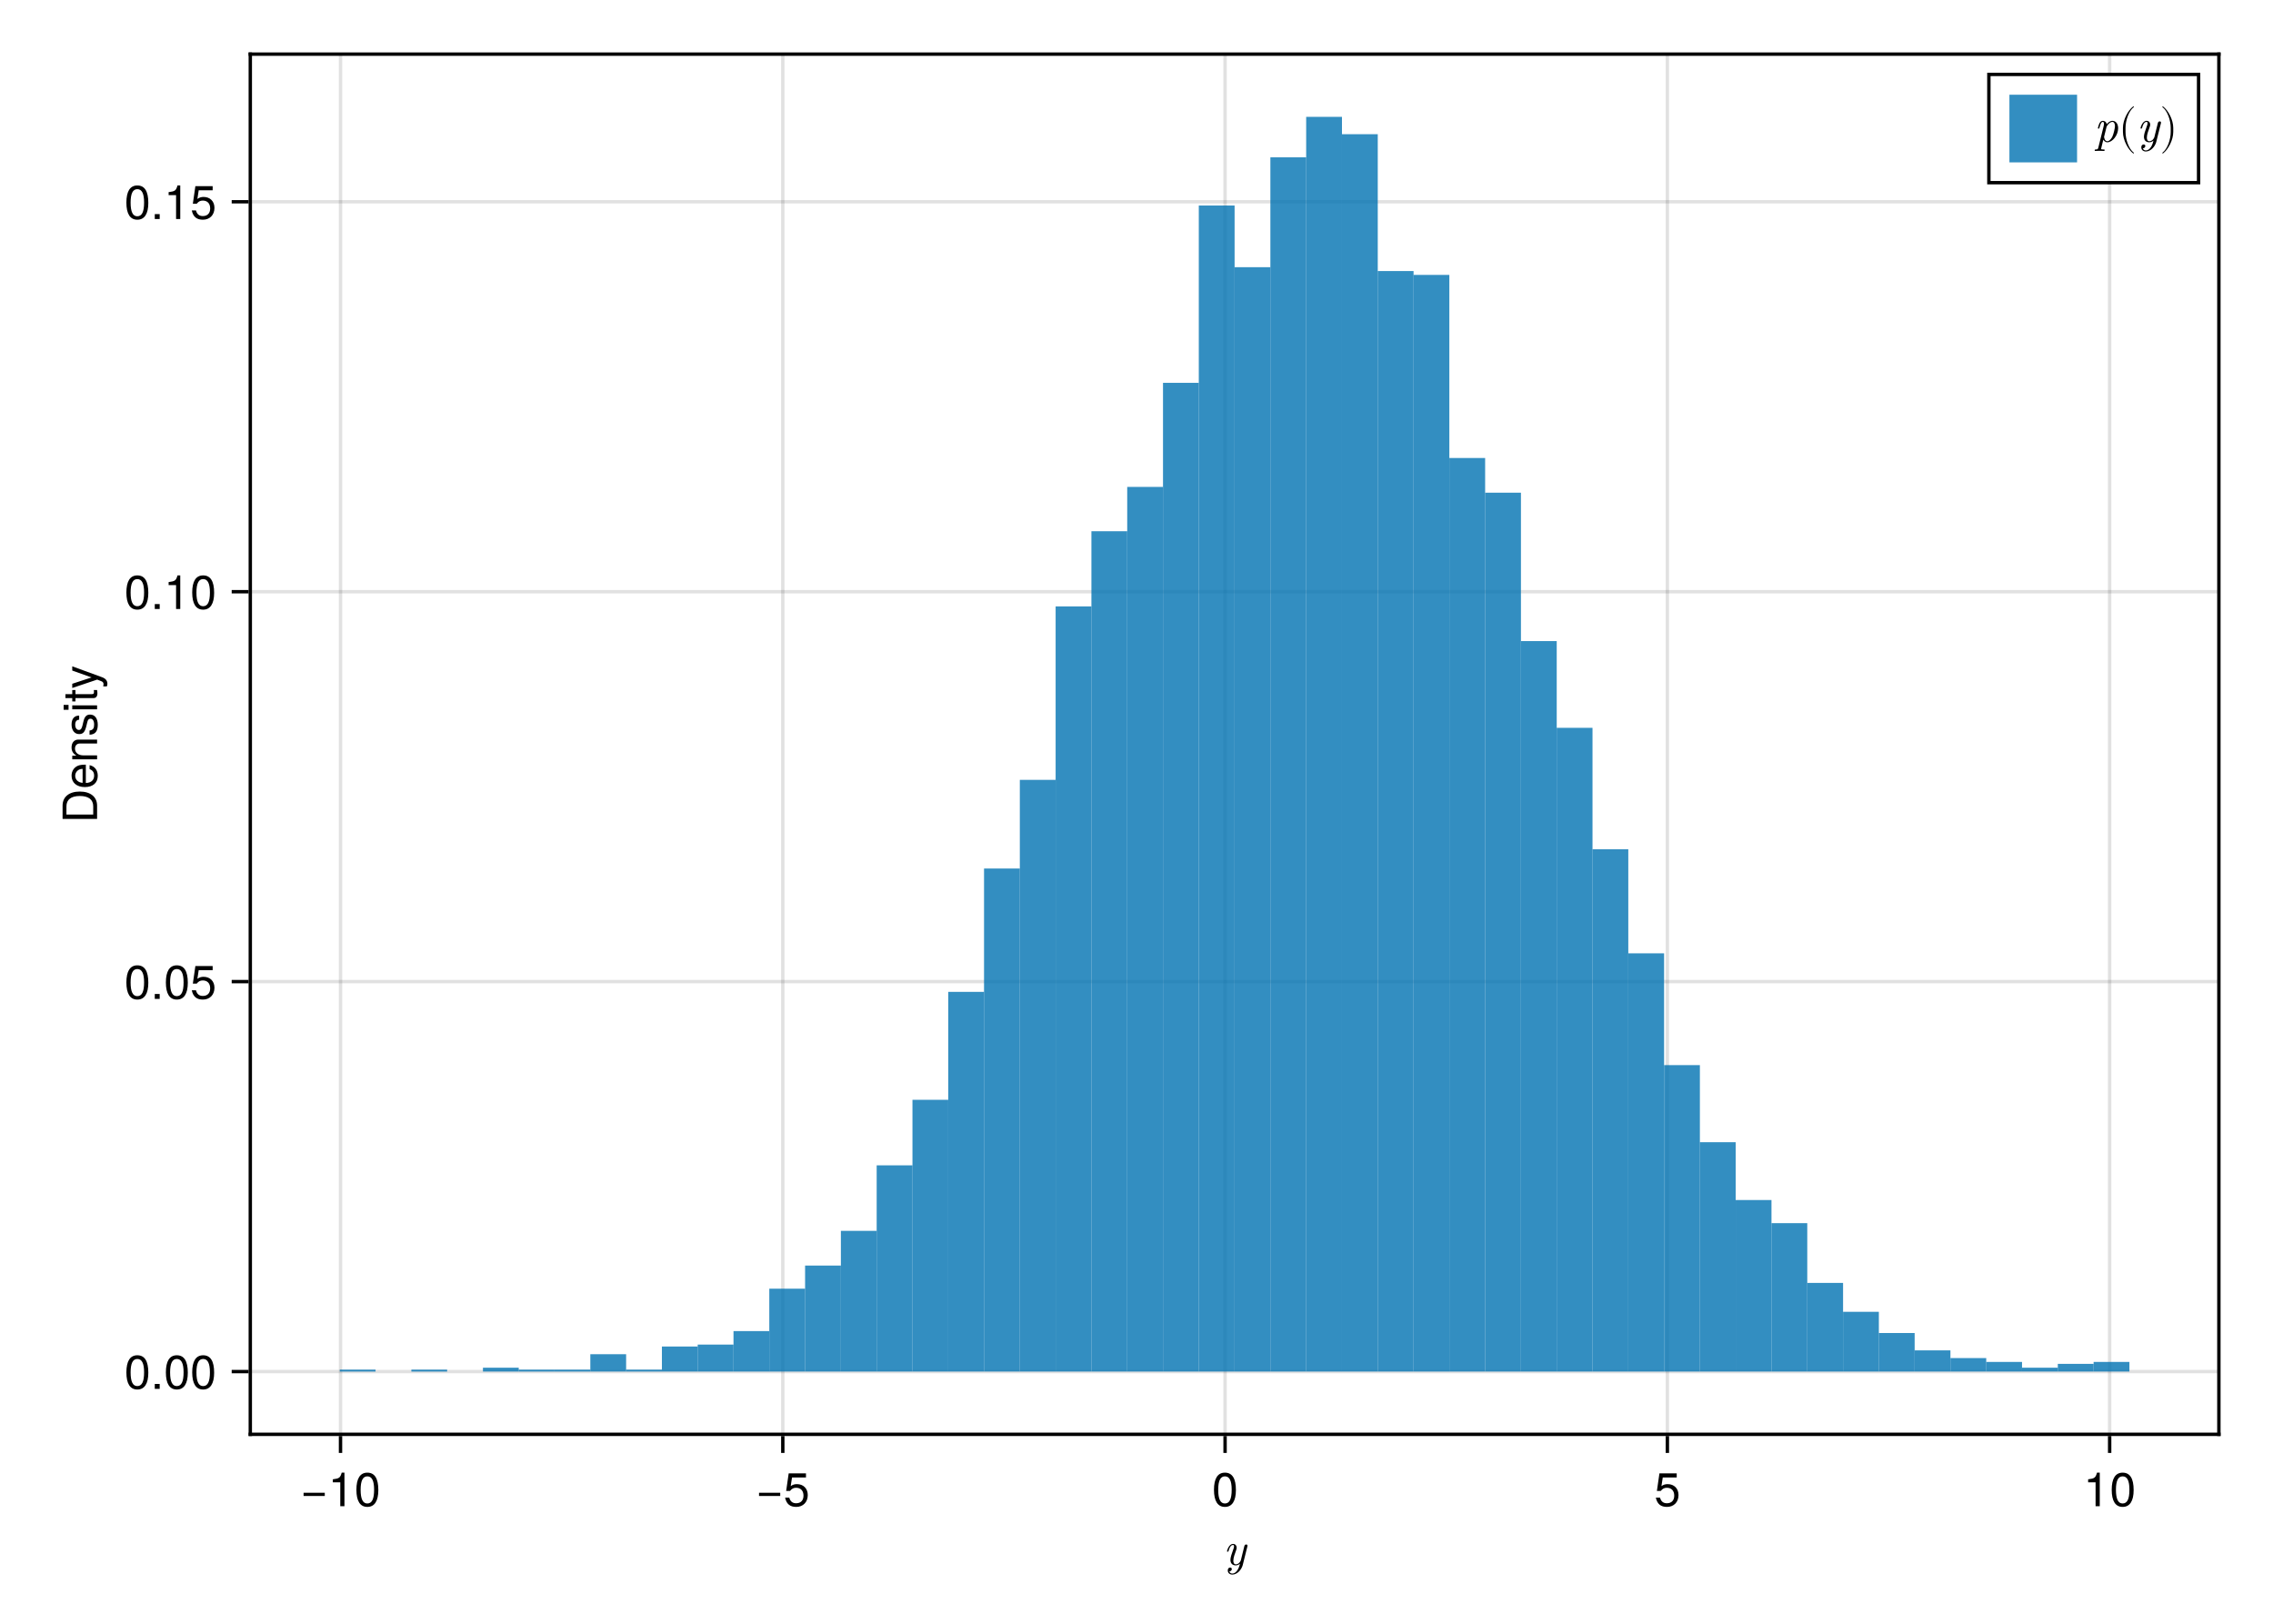 <?xml version="1.0" encoding="UTF-8"?>
<svg xmlns="http://www.w3.org/2000/svg" xmlns:xlink="http://www.w3.org/1999/xlink" width="672" height="480" viewBox="0 0 672 480">
<defs>
<g>
<g id="glyph-0-0-0c605f8a">
<path d="M 5.812 0.047 L 7.188 -5.469 C 7.203 -5.562 7.219 -5.625 7.219 -5.672 C 7.219 -5.828 7.109 -6.031 6.828 -6.031 C 6.406 -6.031 6.312 -5.625 6.281 -5.516 L 5.266 -1.406 C 5.172 -1 4.609 -0.156 3.781 -0.156 C 3.156 -0.156 3.031 -0.766 3.031 -1.234 C 3.031 -2.094 3.484 -3.344 3.844 -4.297 C 3.953 -4.594 4.016 -4.781 4.016 -5.047 C 4.016 -5.75 3.562 -6.188 2.953 -6.188 C 1.656 -6.188 1.156 -4.109 1.156 -4.031 C 1.156 -3.891 1.297 -3.891 1.375 -3.891 C 1.547 -3.891 1.562 -3.922 1.625 -4.109 C 1.734 -4.547 2.109 -5.875 2.922 -5.875 C 3.078 -5.875 3.234 -5.844 3.234 -5.469 C 3.234 -5.141 3.094 -4.766 2.891 -4.219 C 2.531 -3.234 2.172 -2.203 2.172 -1.469 C 2.172 -0.25 2.984 0.156 3.734 0.156 C 4.375 0.156 4.812 -0.188 5 -0.359 C 4.469 1.953 3.438 2.562 2.734 2.562 C 2.062 2.562 1.859 2.031 1.859 1.953 C 1.859 1.953 1.875 1.938 1.969 1.922 C 2.406 1.844 2.578 1.469 2.578 1.25 C 2.578 0.953 2.359 0.797 2.094 0.797 C 1.938 0.797 1.391 0.875 1.391 1.672 C 1.391 2.391 1.953 2.875 2.734 2.875 C 4.188 2.875 5.453 1.422 5.812 0.047 Z M 5.812 0.047 "/>
</g>
<g id="glyph-0-1-0c605f8a">
<path d="M 7.141 -4 C 7.141 -5.5 6.297 -6.188 5.453 -6.188 C 4.781 -6.188 4.172 -5.688 3.766 -5.203 C 3.594 -6.016 2.969 -6.188 2.625 -6.188 C 2.109 -6.188 1.828 -5.859 1.609 -5.453 C 1.344 -4.891 1.156 -4.031 1.156 -4.031 C 1.156 -3.891 1.297 -3.891 1.375 -3.891 C 1.547 -3.891 1.562 -3.906 1.641 -4.219 C 1.891 -5.188 2.156 -5.875 2.594 -5.875 C 2.953 -5.875 2.953 -5.469 2.953 -5.312 C 2.953 -5.234 2.953 -5.016 2.859 -4.625 L 1.266 1.797 C 1.141 2.219 1.031 2.266 0.484 2.281 C 0.359 2.281 0.203 2.281 0.203 2.547 C 0.203 2.641 0.266 2.719 0.359 2.719 C 0.734 2.719 1.141 2.672 1.547 2.672 C 1.984 2.672 2.469 2.719 2.891 2.719 C 2.984 2.719 3.156 2.719 3.156 2.453 C 3.156 2.281 3.031 2.281 2.828 2.281 C 2.109 2.281 2.109 2.203 2.109 2.062 C 2.109 1.969 2.219 1.609 2.266 1.391 L 2.766 -0.656 C 2.875 -0.422 3.219 0.156 3.953 0.156 C 5.469 0.156 7.141 -1.922 7.141 -4 Z M 5.422 -1.484 C 5.25 -1.141 4.641 -0.156 3.938 -0.156 C 3.125 -0.156 2.984 -1.344 2.984 -1.453 C 2.984 -1.5 3 -1.547 3.031 -1.656 L 3.688 -4.297 C 3.797 -4.781 4.656 -5.875 5.438 -5.875 C 6.062 -5.875 6.203 -5.078 6.203 -4.641 C 6.203 -4.047 5.828 -2.375 5.422 -1.484 Z M 5.422 -1.484 "/>
</g>
<g id="glyph-1-0-0c605f8a">
<path d="M 7.219 -3.031 C 7.219 -3.031 0.953 -3.031 0.953 -3.031 C 0.953 -3.031 0.953 -3.969 0.953 -3.969 C 0.953 -3.969 7.219 -3.969 7.219 -3.969 C 7.219 -3.969 7.219 -3.031 7.219 -3.031 Z M 7.219 -3.031 "/>
</g>
<g id="glyph-1-1-0c605f8a">
<path d="M 7.094 -4.781 C 7.094 -1.516 5.953 0.203 3.844 0.203 C 1.719 0.203 0.609 -1.516 0.609 -4.859 C 0.609 -8.188 1.703 -9.922 3.844 -9.922 C 6 -9.922 7.094 -8.219 7.094 -4.781 Z M 5.844 -4.891 C 5.844 -7.547 5.188 -8.828 3.844 -8.828 C 2.516 -8.828 1.859 -7.562 1.859 -4.844 C 1.859 -2.125 2.516 -0.812 3.828 -0.812 C 5.188 -0.812 5.844 -2.078 5.844 -4.891 Z M 5.844 -4.891 "/>
</g>
<g id="glyph-1-2-0c605f8a">
<path d="M 4.859 0 C 4.859 0 3.625 0 3.625 0 C 3.625 0 3.625 -7.062 3.625 -7.062 C 3.625 -7.062 1.422 -7.062 1.422 -7.062 C 1.422 -7.062 1.422 -7.953 1.422 -7.953 C 3.328 -8.188 3.609 -8.406 4.047 -9.922 C 4.047 -9.922 4.859 -9.922 4.859 -9.922 C 4.859 -9.922 4.859 0 4.859 0 Z M 4.859 0 "/>
</g>
<g id="glyph-2-0-0c605f8a">
<path d="M 4.859 0 C 4.859 0 3.625 0 3.625 0 C 3.625 0 3.625 -7.062 3.625 -7.062 C 3.625 -7.062 1.422 -7.062 1.422 -7.062 C 1.422 -7.062 1.422 -7.953 1.422 -7.953 C 3.328 -8.188 3.609 -8.406 4.047 -9.922 C 4.047 -9.922 4.859 -9.922 4.859 -9.922 C 4.859 -9.922 4.859 0 4.859 0 Z M 4.859 0 "/>
</g>
<g id="glyph-2-1-0c605f8a">
<path d="M 7.094 -4.781 C 7.094 -1.516 5.953 0.203 3.844 0.203 C 1.719 0.203 0.609 -1.516 0.609 -4.859 C 0.609 -8.188 1.703 -9.922 3.844 -9.922 C 6 -9.922 7.094 -8.219 7.094 -4.781 Z M 5.844 -4.891 C 5.844 -7.547 5.188 -8.828 3.844 -8.828 C 2.516 -8.828 1.859 -7.562 1.859 -4.844 C 1.859 -2.125 2.516 -0.812 3.828 -0.812 C 5.188 -0.812 5.844 -2.078 5.844 -4.891 Z M 5.844 -4.891 "/>
</g>
<g id="glyph-3-0-0c605f8a">
<path d="M 7.219 -3.031 C 7.219 -3.031 0.953 -3.031 0.953 -3.031 C 0.953 -3.031 0.953 -3.969 0.953 -3.969 C 0.953 -3.969 7.219 -3.969 7.219 -3.969 C 7.219 -3.969 7.219 -3.031 7.219 -3.031 Z M 7.219 -3.031 "/>
</g>
<g id="glyph-4-0-0c605f8a">
<path d="M 7.188 -3.297 C 7.188 -1.188 5.781 0.203 3.781 0.203 C 2.016 0.203 0.891 -0.578 0.484 -2.547 C 0.484 -2.547 1.719 -2.547 1.719 -2.547 C 2.016 -1.422 2.672 -0.875 3.75 -0.875 C 5.094 -0.875 5.922 -1.688 5.922 -3.125 C 5.922 -4.594 5.078 -5.453 3.75 -5.453 C 2.984 -5.453 2.5 -5.203 1.938 -4.516 C 1.938 -4.516 0.797 -4.516 0.797 -4.516 C 0.797 -4.516 1.547 -9.719 1.547 -9.719 C 1.547 -9.719 6.656 -9.719 6.656 -9.719 C 6.656 -9.719 6.656 -8.5 6.656 -8.5 C 6.656 -8.5 2.531 -8.5 2.531 -8.5 C 2.531 -8.5 2.141 -5.938 2.141 -5.938 C 2.719 -6.359 3.281 -6.531 3.969 -6.531 C 5.875 -6.531 7.188 -5.25 7.188 -3.297 Z M 7.188 -3.297 "/>
</g>
<g id="glyph-4-1-0c605f8a">
<path d="M 4.859 0 C 4.859 0 3.625 0 3.625 0 C 3.625 0 3.625 -7.062 3.625 -7.062 C 3.625 -7.062 1.422 -7.062 1.422 -7.062 C 1.422 -7.062 1.422 -7.953 1.422 -7.953 C 3.328 -8.188 3.609 -8.406 4.047 -9.922 C 4.047 -9.922 4.859 -9.922 4.859 -9.922 C 4.859 -9.922 4.859 0 4.859 0 Z M 4.859 0 "/>
</g>
<g id="glyph-4-2-0c605f8a">
<path d="M 7.094 -4.781 C 7.094 -1.516 5.953 0.203 3.844 0.203 C 1.719 0.203 0.609 -1.516 0.609 -4.859 C 0.609 -8.188 1.703 -9.922 3.844 -9.922 C 6 -9.922 7.094 -8.219 7.094 -4.781 Z M 5.844 -4.891 C 5.844 -7.547 5.188 -8.828 3.844 -8.828 C 2.516 -8.828 1.859 -7.562 1.859 -4.844 C 1.859 -2.125 2.516 -0.812 3.828 -0.812 C 5.188 -0.812 5.844 -2.078 5.844 -4.891 Z M 5.844 -4.891 "/>
</g>
<g id="glyph-5-0-0c605f8a">
<path d="M 7.094 -4.781 C 7.094 -1.516 5.953 0.203 3.844 0.203 C 1.719 0.203 0.609 -1.516 0.609 -4.859 C 0.609 -8.188 1.703 -9.922 3.844 -9.922 C 6 -9.922 7.094 -8.219 7.094 -4.781 Z M 5.844 -4.891 C 5.844 -7.547 5.188 -8.828 3.844 -8.828 C 2.516 -8.828 1.859 -7.562 1.859 -4.844 C 1.859 -2.125 2.516 -0.812 3.828 -0.812 C 5.188 -0.812 5.844 -2.078 5.844 -4.891 Z M 5.844 -4.891 "/>
</g>
<g id="glyph-6-0-0c605f8a">
<path d="M -5.109 -9.344 C -1.938 -9.344 0 -7.75 0 -5.188 C 0 -5.188 0 -1.25 0 -1.25 C 0 -1.25 -10.203 -1.25 -10.203 -1.25 C -10.203 -1.25 -10.203 -5.188 -10.203 -5.188 C -10.203 -7.766 -8.281 -9.344 -5.109 -9.344 Z M -5.094 -8.031 C -7.703 -8.031 -9.062 -6.969 -9.062 -4.953 C -9.062 -4.953 -9.062 -2.547 -9.062 -2.547 C -9.062 -2.547 -1.141 -2.547 -1.141 -2.547 C -1.141 -2.547 -1.141 -4.953 -1.141 -4.953 C -1.141 -6.969 -2.516 -8.031 -5.094 -8.031 Z M -5.094 -8.031 "/>
</g>
<g id="glyph-7-0-0c605f8a">
<path d="M -3.328 -7.188 C -3.328 -7.188 -3.328 -1.781 -3.328 -1.781 C -1.656 -1.812 -0.875 -2.719 -0.875 -3.938 C -0.875 -4.875 -1.266 -5.531 -2.219 -5.859 C -2.219 -5.859 -2.219 -7.031 -2.219 -7.031 C -0.734 -6.734 0.203 -5.578 0.203 -3.891 C 0.203 -1.828 -1.219 -0.562 -3.625 -0.562 C -6.031 -0.562 -7.547 -1.875 -7.547 -3.922 C -7.547 -5.297 -6.812 -6.406 -5.609 -6.891 C -5.062 -7.094 -4.391 -7.188 -3.328 -7.188 Z M -4.375 -5.938 C -5.516 -5.938 -6.469 -5.047 -6.469 -3.906 C -6.469 -2.734 -5.594 -1.906 -4.281 -1.812 C -4.281 -1.812 -4.281 -5.922 -4.281 -5.922 C -4.312 -5.938 -4.375 -5.938 -4.375 -5.938 Z M -4.375 -5.938 "/>
</g>
<g id="glyph-7-1-0c605f8a">
<path d="M 0 -6.812 C 0 -6.812 0 -5.656 0 -5.656 C 0 -5.656 -5.078 -5.656 -5.078 -5.656 C -5.969 -5.656 -6.531 -5.062 -6.531 -4.141 C -6.531 -2.953 -5.547 -2.141 -4.047 -2.141 C -4.047 -2.141 0 -2.141 0 -2.141 C 0 -2.141 0 -0.984 0 -0.984 C 0 -0.984 -7.344 -0.984 -7.344 -0.984 C -7.344 -0.984 -7.344 -2.062 -7.344 -2.062 C -7.344 -2.062 -6.109 -2.062 -6.109 -2.062 C -7.125 -2.703 -7.547 -3.406 -7.547 -4.5 C -7.547 -5.906 -6.766 -6.812 -5.547 -6.812 C -5.547 -6.812 0 -6.812 0 -6.812 Z M 0 -6.812 "/>
</g>
<g id="glyph-7-2-0c605f8a">
<path d="M -2.062 -6.422 C -0.641 -6.422 0.203 -5.25 0.203 -3.406 C 0.203 -1.484 -0.547 -0.531 -2.234 -0.469 C -2.234 -0.469 -2.234 -1.703 -2.234 -1.703 C -1.125 -1.859 -0.875 -2.453 -0.875 -3.5 C -0.875 -4.516 -1.281 -5.203 -1.953 -5.203 C -2.484 -5.203 -2.734 -4.891 -2.922 -4.078 C -2.922 -4.078 -3.188 -2.984 -3.188 -2.984 C -3.609 -1.25 -4.156 -0.656 -5.312 -0.656 C -6.656 -0.656 -7.547 -1.766 -7.547 -3.469 C -7.547 -5.172 -6.734 -6.125 -5.297 -6.125 C -5.297 -6.125 -5.297 -4.906 -5.297 -4.906 C -6.062 -4.875 -6.469 -4.375 -6.469 -3.438 C -6.469 -2.484 -6.031 -1.875 -5.359 -1.875 C -4.844 -1.875 -4.531 -2.281 -4.312 -3.234 C -4.312 -3.234 -4.047 -4.359 -4.047 -4.359 C -3.703 -5.812 -3.156 -6.422 -2.062 -6.422 Z M -2.062 -6.422 "/>
</g>
<g id="glyph-7-3-0c605f8a">
<path d="M 0 -2.141 C 0 -2.141 0 -0.984 0 -0.984 C 0 -0.984 -7.344 -0.984 -7.344 -0.984 C -7.344 -0.984 -7.344 -2.141 -7.344 -2.141 C -7.344 -2.141 0 -2.141 0 -2.141 Z M -8.438 -2.297 C -8.438 -2.297 -8.438 -0.844 -8.438 -0.844 C -8.438 -0.844 -9.891 -0.844 -9.891 -0.844 C -9.891 -0.844 -9.891 -2.297 -9.891 -2.297 C -9.891 -2.297 -8.438 -2.297 -8.438 -2.297 Z M -8.438 -2.297 "/>
</g>
<g id="glyph-7-4-0c605f8a">
<path d="M 0 -3.562 C 0.062 -3.156 0.094 -2.891 0.094 -2.609 C 0.094 -1.688 -0.328 -1.188 -1.062 -1.188 C -1.062 -1.188 -6.391 -1.188 -6.391 -1.188 C -6.391 -1.188 -6.391 -0.203 -6.391 -0.203 C -6.391 -0.203 -7.344 -0.203 -7.344 -0.203 C -7.344 -0.203 -7.344 -1.188 -7.344 -1.188 C -7.344 -1.188 -9.359 -1.188 -9.359 -1.188 C -9.359 -1.188 -9.359 -2.359 -9.359 -2.359 C -9.359 -2.359 -7.344 -2.359 -7.344 -2.359 C -7.344 -2.359 -7.344 -3.562 -7.344 -3.562 C -7.344 -3.562 -6.391 -3.562 -6.391 -3.562 C -6.391 -3.562 -6.391 -2.359 -6.391 -2.359 C -6.391 -2.359 -1.578 -2.359 -1.578 -2.359 C -1.062 -2.359 -0.922 -2.484 -0.922 -3 C -0.922 -3.219 -0.938 -3.406 -0.984 -3.562 C -0.984 -3.562 0 -3.562 0 -3.562 Z M 0 -3.562 "/>
</g>
<g id="glyph-7-5-0c605f8a">
<path d="M -7.344 -6.688 C -7.344 -6.688 1.547 -3.438 1.547 -3.438 C 2.594 -3.031 3.047 -2.359 3.047 -1.547 C 3.047 -1.234 3 -1 2.875 -0.75 C 2.875 -0.75 1.812 -0.75 1.812 -0.75 C 1.875 -1.016 1.906 -1.203 1.906 -1.375 C 1.906 -1.875 1.703 -2.109 1.188 -2.312 C 1.188 -2.312 0.031 -2.766 0.031 -2.766 C 0.031 -2.766 -7.344 -0.281 -7.344 -0.281 C -7.344 -0.281 -7.344 -1.531 -7.344 -1.531 C -7.344 -1.531 -1.625 -3.406 -1.625 -3.406 C -1.625 -3.406 -7.344 -5.438 -7.344 -5.438 C -7.344 -5.438 -7.344 -6.688 -7.344 -6.688 Z M -7.344 -6.688 "/>
</g>
<g id="glyph-8-0-0c605f8a">
<path d="M 7.094 -4.781 C 7.094 -1.516 5.953 0.203 3.844 0.203 C 1.719 0.203 0.609 -1.516 0.609 -4.859 C 0.609 -8.188 1.703 -9.922 3.844 -9.922 C 6 -9.922 7.094 -8.219 7.094 -4.781 Z M 5.844 -4.891 C 5.844 -7.547 5.188 -8.828 3.844 -8.828 C 2.516 -8.828 1.859 -7.562 1.859 -4.844 C 1.859 -2.125 2.516 -0.812 3.828 -0.812 C 5.188 -0.812 5.844 -2.078 5.844 -4.891 Z M 5.844 -4.891 "/>
</g>
<g id="glyph-8-1-0c605f8a">
<path d="M 2.672 0 C 2.672 0 1.219 0 1.219 0 C 1.219 0 1.219 -1.453 1.219 -1.453 C 1.219 -1.453 2.672 -1.453 2.672 -1.453 C 2.672 -1.453 2.672 0 2.672 0 Z M 2.672 0 "/>
</g>
<g id="glyph-9-0-0c605f8a">
<path d="M 7.094 -4.781 C 7.094 -1.516 5.953 0.203 3.844 0.203 C 1.719 0.203 0.609 -1.516 0.609 -4.859 C 0.609 -8.188 1.703 -9.922 3.844 -9.922 C 6 -9.922 7.094 -8.219 7.094 -4.781 Z M 5.844 -4.891 C 5.844 -7.547 5.188 -8.828 3.844 -8.828 C 2.516 -8.828 1.859 -7.562 1.859 -4.844 C 1.859 -2.125 2.516 -0.812 3.828 -0.812 C 5.188 -0.812 5.844 -2.078 5.844 -4.891 Z M 5.844 -4.891 "/>
</g>
<g id="glyph-10-0-0c605f8a">
<path d="M 7.094 -4.781 C 7.094 -1.516 5.953 0.203 3.844 0.203 C 1.719 0.203 0.609 -1.516 0.609 -4.859 C 0.609 -8.188 1.703 -9.922 3.844 -9.922 C 6 -9.922 7.094 -8.219 7.094 -4.781 Z M 5.844 -4.891 C 5.844 -7.547 5.188 -8.828 3.844 -8.828 C 2.516 -8.828 1.859 -7.562 1.859 -4.844 C 1.859 -2.125 2.516 -0.812 3.828 -0.812 C 5.188 -0.812 5.844 -2.078 5.844 -4.891 Z M 5.844 -4.891 "/>
</g>
<g id="glyph-11-0-0c605f8a">
<path d="M 7.094 -4.781 C 7.094 -1.516 5.953 0.203 3.844 0.203 C 1.719 0.203 0.609 -1.516 0.609 -4.859 C 0.609 -8.188 1.703 -9.922 3.844 -9.922 C 6 -9.922 7.094 -8.219 7.094 -4.781 Z M 5.844 -4.891 C 5.844 -7.547 5.188 -8.828 3.844 -8.828 C 2.516 -8.828 1.859 -7.562 1.859 -4.844 C 1.859 -2.125 2.516 -0.812 3.828 -0.812 C 5.188 -0.812 5.844 -2.078 5.844 -4.891 Z M 5.844 -4.891 "/>
</g>
<g id="glyph-11-1-0c605f8a">
<path d="M 2.672 0 C 2.672 0 1.219 0 1.219 0 C 1.219 0 1.219 -1.453 1.219 -1.453 C 1.219 -1.453 2.672 -1.453 2.672 -1.453 C 2.672 -1.453 2.672 0 2.672 0 Z M 2.672 0 "/>
</g>
<g id="glyph-12-0-0c605f8a">
<path d="M 7.188 -3.297 C 7.188 -1.188 5.781 0.203 3.781 0.203 C 2.016 0.203 0.891 -0.578 0.484 -2.547 C 0.484 -2.547 1.719 -2.547 1.719 -2.547 C 2.016 -1.422 2.672 -0.875 3.75 -0.875 C 5.094 -0.875 5.922 -1.688 5.922 -3.125 C 5.922 -4.594 5.078 -5.453 3.75 -5.453 C 2.984 -5.453 2.5 -5.203 1.938 -4.516 C 1.938 -4.516 0.797 -4.516 0.797 -4.516 C 0.797 -4.516 1.547 -9.719 1.547 -9.719 C 1.547 -9.719 6.656 -9.719 6.656 -9.719 C 6.656 -9.719 6.656 -8.5 6.656 -8.5 C 6.656 -8.5 2.531 -8.5 2.531 -8.5 C 2.531 -8.5 2.141 -5.938 2.141 -5.938 C 2.719 -6.359 3.281 -6.531 3.969 -6.531 C 5.875 -6.531 7.188 -5.25 7.188 -3.297 Z M 7.188 -3.297 "/>
</g>
<g id="glyph-12-1-0c605f8a">
<path d="M 7.094 -4.781 C 7.094 -1.516 5.953 0.203 3.844 0.203 C 1.719 0.203 0.609 -1.516 0.609 -4.859 C 0.609 -8.188 1.703 -9.922 3.844 -9.922 C 6 -9.922 7.094 -8.219 7.094 -4.781 Z M 5.844 -4.891 C 5.844 -7.547 5.188 -8.828 3.844 -8.828 C 2.516 -8.828 1.859 -7.562 1.859 -4.844 C 1.859 -2.125 2.516 -0.812 3.828 -0.812 C 5.188 -0.812 5.844 -2.078 5.844 -4.891 Z M 5.844 -4.891 "/>
</g>
<g id="glyph-13-0-0c605f8a">
<path d="M 4.641 3.328 C 4.641 3.297 4.625 3.25 4.594 3.219 C 3.141 2.125 2.172 -0.672 2.172 -2.906 L 2.172 -4.094 C 2.172 -6.328 3.141 -9.125 4.594 -10.219 C 4.625 -10.25 4.641 -10.297 4.641 -10.328 C 4.641 -10.406 4.578 -10.469 4.516 -10.469 C 4.484 -10.469 4.453 -10.453 4.422 -10.438 C 2.891 -9.281 1.406 -6.484 1.406 -4.094 L 1.406 -2.906 C 1.406 -0.516 2.891 2.281 4.422 3.438 C 4.453 3.453 4.484 3.469 4.516 3.469 C 4.578 3.469 4.641 3.406 4.641 3.328 Z M 4.641 3.328 "/>
</g>
<g id="glyph-13-1-0c605f8a">
<path d="M 4.031 -2.906 L 4.031 -4.094 C 4.031 -6.484 2.562 -9.281 1.016 -10.438 C 1 -10.453 0.969 -10.469 0.938 -10.469 C 0.875 -10.469 0.797 -10.406 0.797 -10.328 C 0.797 -10.297 0.828 -10.25 0.859 -10.219 C 2.312 -9.125 3.281 -6.328 3.281 -4.094 L 3.281 -2.906 C 3.281 -0.672 2.312 2.125 0.859 3.219 C 0.828 3.25 0.797 3.297 0.797 3.328 C 0.797 3.406 0.875 3.469 0.938 3.469 C 0.969 3.469 1 3.453 1.016 3.438 C 2.562 2.281 4.031 -0.516 4.031 -2.906 Z M 4.031 -2.906 "/>
</g>
<g id="glyph-14-0-0c605f8a">
<path d="M 5.812 0.047 L 7.188 -5.469 C 7.203 -5.562 7.219 -5.625 7.219 -5.672 C 7.219 -5.828 7.109 -6.031 6.828 -6.031 C 6.406 -6.031 6.312 -5.625 6.281 -5.516 L 5.266 -1.406 C 5.172 -1 4.609 -0.156 3.781 -0.156 C 3.156 -0.156 3.031 -0.766 3.031 -1.234 C 3.031 -2.094 3.484 -3.344 3.844 -4.297 C 3.953 -4.594 4.016 -4.781 4.016 -5.047 C 4.016 -5.75 3.562 -6.188 2.953 -6.188 C 1.656 -6.188 1.156 -4.109 1.156 -4.031 C 1.156 -3.891 1.297 -3.891 1.375 -3.891 C 1.547 -3.891 1.562 -3.922 1.625 -4.109 C 1.734 -4.547 2.109 -5.875 2.922 -5.875 C 3.078 -5.875 3.234 -5.844 3.234 -5.469 C 3.234 -5.141 3.094 -4.766 2.891 -4.219 C 2.531 -3.234 2.172 -2.203 2.172 -1.469 C 2.172 -0.25 2.984 0.156 3.734 0.156 C 4.375 0.156 4.812 -0.188 5 -0.359 C 4.469 1.953 3.438 2.562 2.734 2.562 C 2.062 2.562 1.859 2.031 1.859 1.953 C 1.859 1.953 1.875 1.938 1.969 1.922 C 2.406 1.844 2.578 1.469 2.578 1.25 C 2.578 0.953 2.359 0.797 2.094 0.797 C 1.938 0.797 1.391 0.875 1.391 1.672 C 1.391 2.391 1.953 2.875 2.734 2.875 C 4.188 2.875 5.453 1.422 5.812 0.047 Z M 5.812 0.047 "/>
</g>
</g>
</defs>
<rect x="-67.2" y="-48" width="806.4" height="576" fill="rgb(100%, 100%, 100%)" fill-opacity="1"/>
<path fill-rule="nonzero" fill="rgb(100%, 100%, 100%)" fill-opacity="1" d="M 74 424 L 656 424 L 656 16 L 74 16 Z M 74 424 "/>
<path fill="none" stroke-width="1" stroke-linecap="butt" stroke-linejoin="miter" stroke="rgb(0%, 0%, 0%)" stroke-opacity="0.12" stroke-miterlimit="1.155" d="M 100.672 424 L 100.672 16 "/>
<path fill="none" stroke-width="1" stroke-linecap="butt" stroke-linejoin="miter" stroke="rgb(0%, 0%, 0%)" stroke-opacity="0.12" stroke-miterlimit="1.155" d="M 231.43 424 L 231.43 16 "/>
<path fill="none" stroke-width="1" stroke-linecap="butt" stroke-linejoin="miter" stroke="rgb(0%, 0%, 0%)" stroke-opacity="0.12" stroke-miterlimit="1.155" d="M 362.188 424 L 362.188 16 "/>
<path fill="none" stroke-width="1" stroke-linecap="butt" stroke-linejoin="miter" stroke="rgb(0%, 0%, 0%)" stroke-opacity="0.12" stroke-miterlimit="1.155" d="M 492.949 424 L 492.949 16 "/>
<path fill="none" stroke-width="1" stroke-linecap="butt" stroke-linejoin="miter" stroke="rgb(0%, 0%, 0%)" stroke-opacity="0.12" stroke-miterlimit="1.155" d="M 623.707 424 L 623.707 16 "/>
<path fill="none" stroke-width="1" stroke-linecap="butt" stroke-linejoin="miter" stroke="rgb(0%, 0%, 0%)" stroke-opacity="0.12" stroke-miterlimit="1.155" d="M 74 405.453 L 656 405.453 "/>
<path fill="none" stroke-width="1" stroke-linecap="butt" stroke-linejoin="miter" stroke="rgb(0%, 0%, 0%)" stroke-opacity="0.12" stroke-miterlimit="1.155" d="M 74 290.184 L 656 290.184 "/>
<path fill="none" stroke-width="1" stroke-linecap="butt" stroke-linejoin="miter" stroke="rgb(0%, 0%, 0%)" stroke-opacity="0.12" stroke-miterlimit="1.155" d="M 74 174.914 L 656 174.914 "/>
<path fill="none" stroke-width="1" stroke-linecap="butt" stroke-linejoin="miter" stroke="rgb(0%, 0%, 0%)" stroke-opacity="0.12" stroke-miterlimit="1.155" d="M 74 59.645 L 656 59.645 "/>
<g fill="rgb(0%, 0%, 0%)" fill-opacity="1">
<use xlink:href="#glyph-0-0-0c605f8a" x="361.598" y="462.594"/>
</g>
<g fill="rgb(0%, 0%, 0%)" fill-opacity="1">
<use xlink:href="#glyph-1-0-0c605f8a" x="88.799" y="445.258"/>
</g>
<g fill="rgb(0%, 0%, 0%)" fill-opacity="1">
<use xlink:href="#glyph-2-0-0c605f8a" x="96.975" y="445.258"/>
</g>
<g fill="rgb(0%, 0%, 0%)" fill-opacity="1">
<use xlink:href="#glyph-2-1-0c605f8a" x="104.759" y="445.258"/>
</g>
<g fill="rgb(0%, 0%, 0%)" fill-opacity="1">
<use xlink:href="#glyph-3-0-0c605f8a" x="223.45" y="445.258"/>
</g>
<g fill="rgb(0%, 0%, 0%)" fill-opacity="1">
<use xlink:href="#glyph-4-0-0c605f8a" x="231.626" y="445.258"/>
</g>
<g fill="rgb(0%, 0%, 0%)" fill-opacity="1">
<use xlink:href="#glyph-5-0-0c605f8a" x="358.297" y="445.258"/>
</g>
<g fill="rgb(0%, 0%, 0%)" fill-opacity="1">
<use xlink:href="#glyph-4-0-0c605f8a" x="489.056" y="445.258"/>
</g>
<g fill="rgb(0%, 0%, 0%)" fill-opacity="1">
<use xlink:href="#glyph-4-1-0c605f8a" x="615.923" y="445.258"/>
</g>
<g fill="rgb(0%, 0%, 0%)" fill-opacity="1">
<use xlink:href="#glyph-4-2-0c605f8a" x="623.707" y="445.258"/>
</g>
<g fill="rgb(0%, 0%, 0%)" fill-opacity="1">
<use xlink:href="#glyph-6-0-0c605f8a" x="28.704" y="243.338"/>
</g>
<g fill="rgb(0%, 0%, 0%)" fill-opacity="1">
<use xlink:href="#glyph-7-0-0c605f8a" x="28.704" y="233.23"/>
</g>
<g fill="rgb(0%, 0%, 0%)" fill-opacity="1">
<use xlink:href="#glyph-7-1-0c605f8a" x="28.704" y="225.446"/>
</g>
<g fill="rgb(0%, 0%, 0%)" fill-opacity="1">
<use xlink:href="#glyph-7-2-0c605f8a" x="28.704" y="217.662"/>
</g>
<g fill="rgb(0%, 0%, 0%)" fill-opacity="1">
<use xlink:href="#glyph-7-3-0c605f8a" x="28.704" y="210.662"/>
</g>
<g fill="rgb(0%, 0%, 0%)" fill-opacity="1">
<use xlink:href="#glyph-7-4-0c605f8a" x="28.704" y="207.554"/>
</g>
<g fill="rgb(0%, 0%, 0%)" fill-opacity="1">
<use xlink:href="#glyph-7-5-0c605f8a" x="28.704" y="203.662"/>
</g>
<g fill="rgb(0%, 0%, 0%)" fill-opacity="1">
<use xlink:href="#glyph-8-0-0c605f8a" x="36.756" y="410.558"/>
</g>
<g fill="rgb(0%, 0%, 0%)" fill-opacity="1">
<use xlink:href="#glyph-8-1-0c605f8a" x="44.54" y="410.558"/>
</g>
<g fill="rgb(0%, 0%, 0%)" fill-opacity="1">
<use xlink:href="#glyph-9-0-0c605f8a" x="48.432" y="410.558"/>
</g>
<g fill="rgb(0%, 0%, 0%)" fill-opacity="1">
<use xlink:href="#glyph-10-0-0c605f8a" x="56.216" y="410.558"/>
</g>
<g fill="rgb(0%, 0%, 0%)" fill-opacity="1">
<use xlink:href="#glyph-11-0-0c605f8a" x="36.756" y="295.288"/>
</g>
<g fill="rgb(0%, 0%, 0%)" fill-opacity="1">
<use xlink:href="#glyph-11-1-0c605f8a" x="44.54" y="295.288"/>
</g>
<g fill="rgb(0%, 0%, 0%)" fill-opacity="1">
<use xlink:href="#glyph-1-1-0c605f8a" x="48.432" y="295.288"/>
</g>
<g fill="rgb(0%, 0%, 0%)" fill-opacity="1">
<use xlink:href="#glyph-12-0-0c605f8a" x="56.216" y="295.288"/>
</g>
<g fill="rgb(0%, 0%, 0%)" fill-opacity="1">
<use xlink:href="#glyph-11-0-0c605f8a" x="36.756" y="180.018"/>
</g>
<g fill="rgb(0%, 0%, 0%)" fill-opacity="1">
<use xlink:href="#glyph-11-1-0c605f8a" x="44.54" y="180.018"/>
</g>
<g fill="rgb(0%, 0%, 0%)" fill-opacity="1">
<use xlink:href="#glyph-1-2-0c605f8a" x="48.432" y="180.018"/>
</g>
<g fill="rgb(0%, 0%, 0%)" fill-opacity="1">
<use xlink:href="#glyph-12-1-0c605f8a" x="56.216" y="180.018"/>
</g>
<g fill="rgb(0%, 0%, 0%)" fill-opacity="1">
<use xlink:href="#glyph-11-0-0c605f8a" x="36.756" y="64.748"/>
</g>
<g fill="rgb(0%, 0%, 0%)" fill-opacity="1">
<use xlink:href="#glyph-11-1-0c605f8a" x="44.54" y="64.748"/>
</g>
<g fill="rgb(0%, 0%, 0%)" fill-opacity="1">
<use xlink:href="#glyph-1-2-0c605f8a" x="48.432" y="64.748"/>
</g>
<g fill="rgb(0%, 0%, 0%)" fill-opacity="1">
<use xlink:href="#glyph-12-0-0c605f8a" x="56.216" y="64.748"/>
</g>
<path fill-rule="nonzero" fill="rgb(0%, 44.706%, 69.804%)" fill-opacity="0.8" d="M 100.453 405.453 L 111.035 405.453 L 111.035 404.883 L 100.453 404.883 Z M 100.453 405.453 "/>
<path fill-rule="nonzero" fill="rgb(0%, 44.706%, 69.804%)" fill-opacity="0.8" d="M 121.617 405.453 L 132.199 405.453 L 132.199 404.883 L 121.617 404.883 Z M 121.617 405.453 "/>
<path fill-rule="nonzero" fill="rgb(0%, 44.706%, 69.804%)" fill-opacity="0.8" d="M 142.781 405.453 L 153.363 405.453 L 153.363 404.312 L 142.781 404.312 Z M 142.781 405.453 "/>
<path fill-rule="nonzero" fill="rgb(0%, 44.706%, 69.804%)" fill-opacity="0.8" d="M 153.363 405.453 L 163.945 405.453 L 163.945 404.883 L 153.363 404.883 Z M 153.363 405.453 "/>
<path fill-rule="nonzero" fill="rgb(0%, 44.706%, 69.804%)" fill-opacity="0.8" d="M 163.945 405.453 L 174.527 405.453 L 174.527 404.883 L 163.945 404.883 Z M 163.945 405.453 "/>
<path fill-rule="nonzero" fill="rgb(0%, 44.706%, 69.804%)" fill-opacity="0.8" d="M 174.527 405.453 L 185.109 405.453 L 185.109 400.324 L 174.527 400.324 Z M 174.527 405.453 "/>
<path fill-rule="nonzero" fill="rgb(0%, 44.706%, 69.804%)" fill-opacity="0.8" d="M 185.109 405.453 L 195.691 405.453 L 195.691 404.883 L 185.109 404.883 Z M 185.109 405.453 "/>
<path fill-rule="nonzero" fill="rgb(0%, 44.706%, 69.804%)" fill-opacity="0.8" d="M 195.691 405.453 L 206.273 405.453 L 206.273 398.047 L 195.691 398.047 Z M 195.691 405.453 "/>
<path fill-rule="nonzero" fill="rgb(0%, 44.706%, 69.804%)" fill-opacity="0.8" d="M 206.273 405.453 L 216.855 405.453 L 216.855 397.477 L 206.273 397.477 Z M 206.273 405.453 "/>
<path fill-rule="nonzero" fill="rgb(0%, 44.706%, 69.804%)" fill-opacity="0.8" d="M 216.855 405.453 L 227.438 405.453 L 227.438 393.488 L 216.855 393.488 Z M 216.855 405.453 "/>
<path fill-rule="nonzero" fill="rgb(0%, 44.706%, 69.804%)" fill-opacity="0.8" d="M 227.438 405.453 L 238.02 405.453 L 238.02 380.953 L 227.438 380.953 Z M 227.438 405.453 "/>
<path fill-rule="nonzero" fill="rgb(0%, 44.706%, 69.804%)" fill-opacity="0.8" d="M 238.02 405.453 L 248.602 405.453 L 248.602 374.117 L 238.02 374.117 Z M 238.02 405.453 "/>
<path fill-rule="nonzero" fill="rgb(0%, 44.706%, 69.804%)" fill-opacity="0.8" d="M 248.602 405.453 L 259.184 405.453 L 259.184 363.859 L 248.602 363.859 Z M 248.602 405.453 "/>
<path fill-rule="nonzero" fill="rgb(0%, 44.706%, 69.804%)" fill-opacity="0.8" d="M 259.184 405.453 L 269.766 405.453 L 269.766 344.488 L 259.184 344.488 Z M 259.184 405.453 "/>
<path fill-rule="nonzero" fill="rgb(0%, 44.706%, 69.804%)" fill-opacity="0.8" d="M 269.762 405.453 L 280.344 405.453 L 280.344 325.117 L 269.762 325.117 Z M 269.762 405.453 "/>
<path fill-rule="nonzero" fill="rgb(0%, 44.706%, 69.804%)" fill-opacity="0.8" d="M 280.344 405.453 L 290.926 405.453 L 290.926 293.211 L 280.344 293.211 Z M 280.344 405.453 "/>
<path fill-rule="nonzero" fill="rgb(0%, 44.706%, 69.804%)" fill-opacity="0.8" d="M 290.926 405.453 L 301.508 405.453 L 301.508 256.746 L 290.926 256.746 Z M 290.926 405.453 "/>
<path fill-rule="nonzero" fill="rgb(0%, 44.706%, 69.804%)" fill-opacity="0.8" d="M 301.508 405.453 L 312.09 405.453 L 312.09 230.539 L 301.508 230.539 Z M 301.508 405.453 "/>
<path fill-rule="nonzero" fill="rgb(0%, 44.706%, 69.804%)" fill-opacity="0.8" d="M 312.09 405.453 L 322.672 405.453 L 322.672 179.262 L 312.09 179.262 Z M 312.09 405.453 "/>
<path fill-rule="nonzero" fill="rgb(0%, 44.706%, 69.804%)" fill-opacity="0.8" d="M 322.672 405.453 L 333.254 405.453 L 333.254 157.039 L 322.672 157.039 Z M 322.672 405.453 "/>
<path fill-rule="nonzero" fill="rgb(0%, 44.706%, 69.804%)" fill-opacity="0.8" d="M 333.254 405.453 L 343.836 405.453 L 343.836 143.938 L 333.254 143.938 Z M 333.254 405.453 "/>
<path fill-rule="nonzero" fill="rgb(0%, 44.706%, 69.804%)" fill-opacity="0.8" d="M 343.836 405.453 L 354.418 405.453 L 354.418 113.172 L 343.836 113.172 Z M 343.836 405.453 "/>
<path fill-rule="nonzero" fill="rgb(0%, 44.706%, 69.804%)" fill-opacity="0.8" d="M 354.418 405.453 L 365 405.453 L 365 60.754 L 354.418 60.754 Z M 354.418 405.453 "/>
<path fill-rule="nonzero" fill="rgb(0%, 44.706%, 69.804%)" fill-opacity="0.8" d="M 365 405.453 L 375.582 405.453 L 375.582 78.984 L 365 78.984 Z M 365 405.453 "/>
<path fill-rule="nonzero" fill="rgb(0%, 44.706%, 69.804%)" fill-opacity="0.8" d="M 375.582 405.453 L 386.164 405.453 L 386.164 46.508 L 375.582 46.508 Z M 375.582 405.453 "/>
<path fill-rule="nonzero" fill="rgb(0%, 44.706%, 69.804%)" fill-opacity="0.8" d="M 386.164 405.453 L 396.746 405.453 L 396.746 34.543 L 386.164 34.543 Z M 386.164 405.453 "/>
<path fill-rule="nonzero" fill="rgb(0%, 44.706%, 69.804%)" fill-opacity="0.8" d="M 396.746 405.453 L 407.328 405.453 L 407.328 39.672 L 396.746 39.672 Z M 396.746 405.453 "/>
<path fill-rule="nonzero" fill="rgb(0%, 44.706%, 69.804%)" fill-opacity="0.8" d="M 407.328 405.453 L 417.91 405.453 L 417.91 80.125 L 407.328 80.125 Z M 407.328 405.453 "/>
<path fill-rule="nonzero" fill="rgb(0%, 44.706%, 69.804%)" fill-opacity="0.8" d="M 417.91 405.453 L 428.492 405.453 L 428.492 81.266 L 417.91 81.266 Z M 417.91 405.453 "/>
<path fill-rule="nonzero" fill="rgb(0%, 44.706%, 69.804%)" fill-opacity="0.8" d="M 428.492 405.453 L 439.074 405.453 L 439.074 135.391 L 428.492 135.391 Z M 428.492 405.453 "/>
<path fill-rule="nonzero" fill="rgb(0%, 44.706%, 69.804%)" fill-opacity="0.8" d="M 439.074 405.453 L 449.656 405.453 L 449.656 145.645 L 439.074 145.645 Z M 439.074 405.453 "/>
<path fill-rule="nonzero" fill="rgb(0%, 44.706%, 69.804%)" fill-opacity="0.8" d="M 449.656 405.453 L 460.238 405.453 L 460.238 189.516 L 449.656 189.516 Z M 449.656 405.453 "/>
<path fill-rule="nonzero" fill="rgb(0%, 44.706%, 69.804%)" fill-opacity="0.8" d="M 460.234 405.453 L 470.816 405.453 L 470.816 215.156 L 460.234 215.156 Z M 460.234 405.453 "/>
<path fill-rule="nonzero" fill="rgb(0%, 44.706%, 69.804%)" fill-opacity="0.8" d="M 470.816 405.453 L 481.398 405.453 L 481.398 251.051 L 470.816 251.051 Z M 470.816 405.453 "/>
<path fill-rule="nonzero" fill="rgb(0%, 44.706%, 69.804%)" fill-opacity="0.8" d="M 481.398 405.453 L 491.98 405.453 L 491.98 281.816 L 481.398 281.816 Z M 481.398 405.453 "/>
<path fill-rule="nonzero" fill="rgb(0%, 44.706%, 69.804%)" fill-opacity="0.8" d="M 491.98 405.453 L 502.562 405.453 L 502.562 314.863 L 491.98 314.863 Z M 491.98 405.453 "/>
<path fill-rule="nonzero" fill="rgb(0%, 44.706%, 69.804%)" fill-opacity="0.8" d="M 502.562 405.453 L 513.145 405.453 L 513.145 337.652 L 502.562 337.652 Z M 502.562 405.453 "/>
<path fill-rule="nonzero" fill="rgb(0%, 44.706%, 69.804%)" fill-opacity="0.8" d="M 513.145 405.453 L 523.727 405.453 L 523.727 354.746 L 513.145 354.746 Z M 513.145 405.453 "/>
<path fill-rule="nonzero" fill="rgb(0%, 44.706%, 69.804%)" fill-opacity="0.8" d="M 523.727 405.453 L 534.309 405.453 L 534.309 361.582 L 523.727 361.582 Z M 523.727 405.453 "/>
<path fill-rule="nonzero" fill="rgb(0%, 44.706%, 69.804%)" fill-opacity="0.8" d="M 534.309 405.453 L 544.891 405.453 L 544.891 379.246 L 534.309 379.246 Z M 534.309 405.453 "/>
<path fill-rule="nonzero" fill="rgb(0%, 44.706%, 69.804%)" fill-opacity="0.8" d="M 544.891 405.453 L 555.473 405.453 L 555.473 387.789 L 544.891 387.789 Z M 544.891 405.453 "/>
<path fill-rule="nonzero" fill="rgb(0%, 44.706%, 69.804%)" fill-opacity="0.8" d="M 555.473 405.453 L 566.055 405.453 L 566.055 394.059 L 555.473 394.059 Z M 555.473 405.453 "/>
<path fill-rule="nonzero" fill="rgb(0%, 44.706%, 69.804%)" fill-opacity="0.8" d="M 566.055 405.453 L 576.637 405.453 L 576.637 399.188 L 566.055 399.188 Z M 566.055 405.453 "/>
<path fill-rule="nonzero" fill="rgb(0%, 44.706%, 69.804%)" fill-opacity="0.8" d="M 576.637 405.453 L 587.219 405.453 L 587.219 401.465 L 576.637 401.465 Z M 576.637 405.453 "/>
<path fill-rule="nonzero" fill="rgb(0%, 44.706%, 69.804%)" fill-opacity="0.8" d="M 587.219 405.453 L 597.801 405.453 L 597.801 402.605 L 587.219 402.605 Z M 587.219 405.453 "/>
<path fill-rule="nonzero" fill="rgb(0%, 44.706%, 69.804%)" fill-opacity="0.8" d="M 597.801 405.453 L 608.383 405.453 L 608.383 404.312 L 597.801 404.312 Z M 597.801 405.453 "/>
<path fill-rule="nonzero" fill="rgb(0%, 44.706%, 69.804%)" fill-opacity="0.8" d="M 608.383 405.453 L 618.965 405.453 L 618.965 403.176 L 608.383 403.176 Z M 608.383 405.453 "/>
<path fill-rule="nonzero" fill="rgb(0%, 44.706%, 69.804%)" fill-opacity="0.8" d="M 618.965 405.453 L 629.547 405.453 L 629.547 402.605 L 618.965 402.605 Z M 618.965 405.453 "/>
<path fill-rule="nonzero" fill="rgb(100%, 100%, 100%)" fill-opacity="1" stroke-width="1" stroke-linecap="butt" stroke-linejoin="miter" stroke="rgb(0%, 0%, 0%)" stroke-opacity="1" stroke-miterlimit="2" d="M 588 54 L 650 54 L 650 22 L 588 22 Z M 588 54 "/>
<path fill="none" stroke-width="1" stroke-linecap="butt" stroke-linejoin="miter" stroke="rgb(0%, 0%, 0%)" stroke-opacity="1" stroke-miterlimit="1.155" d="M 100.672 424.5 L 100.672 429.5 "/>
<path fill="none" stroke-width="1" stroke-linecap="butt" stroke-linejoin="miter" stroke="rgb(0%, 0%, 0%)" stroke-opacity="1" stroke-miterlimit="1.155" d="M 231.43 424.5 L 231.43 429.5 "/>
<path fill="none" stroke-width="1" stroke-linecap="butt" stroke-linejoin="miter" stroke="rgb(0%, 0%, 0%)" stroke-opacity="1" stroke-miterlimit="1.155" d="M 362.188 424.5 L 362.188 429.5 "/>
<path fill="none" stroke-width="1" stroke-linecap="butt" stroke-linejoin="miter" stroke="rgb(0%, 0%, 0%)" stroke-opacity="1" stroke-miterlimit="1.155" d="M 492.949 424.5 L 492.949 429.5 "/>
<path fill="none" stroke-width="1" stroke-linecap="butt" stroke-linejoin="miter" stroke="rgb(0%, 0%, 0%)" stroke-opacity="1" stroke-miterlimit="1.155" d="M 623.707 424.5 L 623.707 429.5 "/>
<path fill="none" stroke-width="1" stroke-linecap="butt" stroke-linejoin="miter" stroke="rgb(0%, 0%, 0%)" stroke-opacity="1" stroke-miterlimit="1.155" d="M 73.5 405.453 L 68.5 405.453 "/>
<path fill="none" stroke-width="1" stroke-linecap="butt" stroke-linejoin="miter" stroke="rgb(0%, 0%, 0%)" stroke-opacity="1" stroke-miterlimit="1.155" d="M 73.5 290.184 L 68.5 290.184 "/>
<path fill="none" stroke-width="1" stroke-linecap="butt" stroke-linejoin="miter" stroke="rgb(0%, 0%, 0%)" stroke-opacity="1" stroke-miterlimit="1.155" d="M 73.5 174.914 L 68.5 174.914 "/>
<path fill="none" stroke-width="1" stroke-linecap="butt" stroke-linejoin="miter" stroke="rgb(0%, 0%, 0%)" stroke-opacity="1" stroke-miterlimit="1.155" d="M 73.5 59.645 L 68.5 59.645 "/>
<path fill-rule="nonzero" fill="rgb(0%, 44.706%, 69.804%)" fill-opacity="0.8" d="M 594.074 48 L 614.074 48 L 614.074 28 L 594.074 28 Z M 594.074 48 "/>
<g fill="rgb(0%, 0%, 0%)" fill-opacity="1">
<use xlink:href="#glyph-0-1-0c605f8a" x="619.075" y="41.906"/>
</g>
<g fill="rgb(0%, 0%, 0%)" fill-opacity="1">
<use xlink:href="#glyph-13-0-0c605f8a" x="626.229" y="41.906"/>
</g>
<g fill="rgb(0%, 0%, 0%)" fill-opacity="1">
<use xlink:href="#glyph-14-0-0c605f8a" x="631.675" y="41.906"/>
</g>
<g fill="rgb(0%, 0%, 0%)" fill-opacity="1">
<use xlink:href="#glyph-13-1-0c605f8a" x="638.479" y="41.906"/>
</g>
<path fill="none" stroke-width="1" stroke-linecap="butt" stroke-linejoin="miter" stroke="rgb(0%, 0%, 0%)" stroke-opacity="1" stroke-miterlimit="1.155" d="M 73.5 424 L 656.5 424 "/>
<path fill="none" stroke-width="1" stroke-linecap="butt" stroke-linejoin="miter" stroke="rgb(0%, 0%, 0%)" stroke-opacity="1" stroke-miterlimit="1.155" d="M 74 424.5 L 74 15.5 "/>
<path fill="none" stroke-width="1" stroke-linecap="butt" stroke-linejoin="miter" stroke="rgb(0%, 0%, 0%)" stroke-opacity="1" stroke-miterlimit="1.155" d="M 73.5 16 L 656.5 16 "/>
<path fill="none" stroke-width="1" stroke-linecap="butt" stroke-linejoin="miter" stroke="rgb(0%, 0%, 0%)" stroke-opacity="1" stroke-miterlimit="1.155" d="M 656 424.5 L 656 15.5 "/>
</svg>

